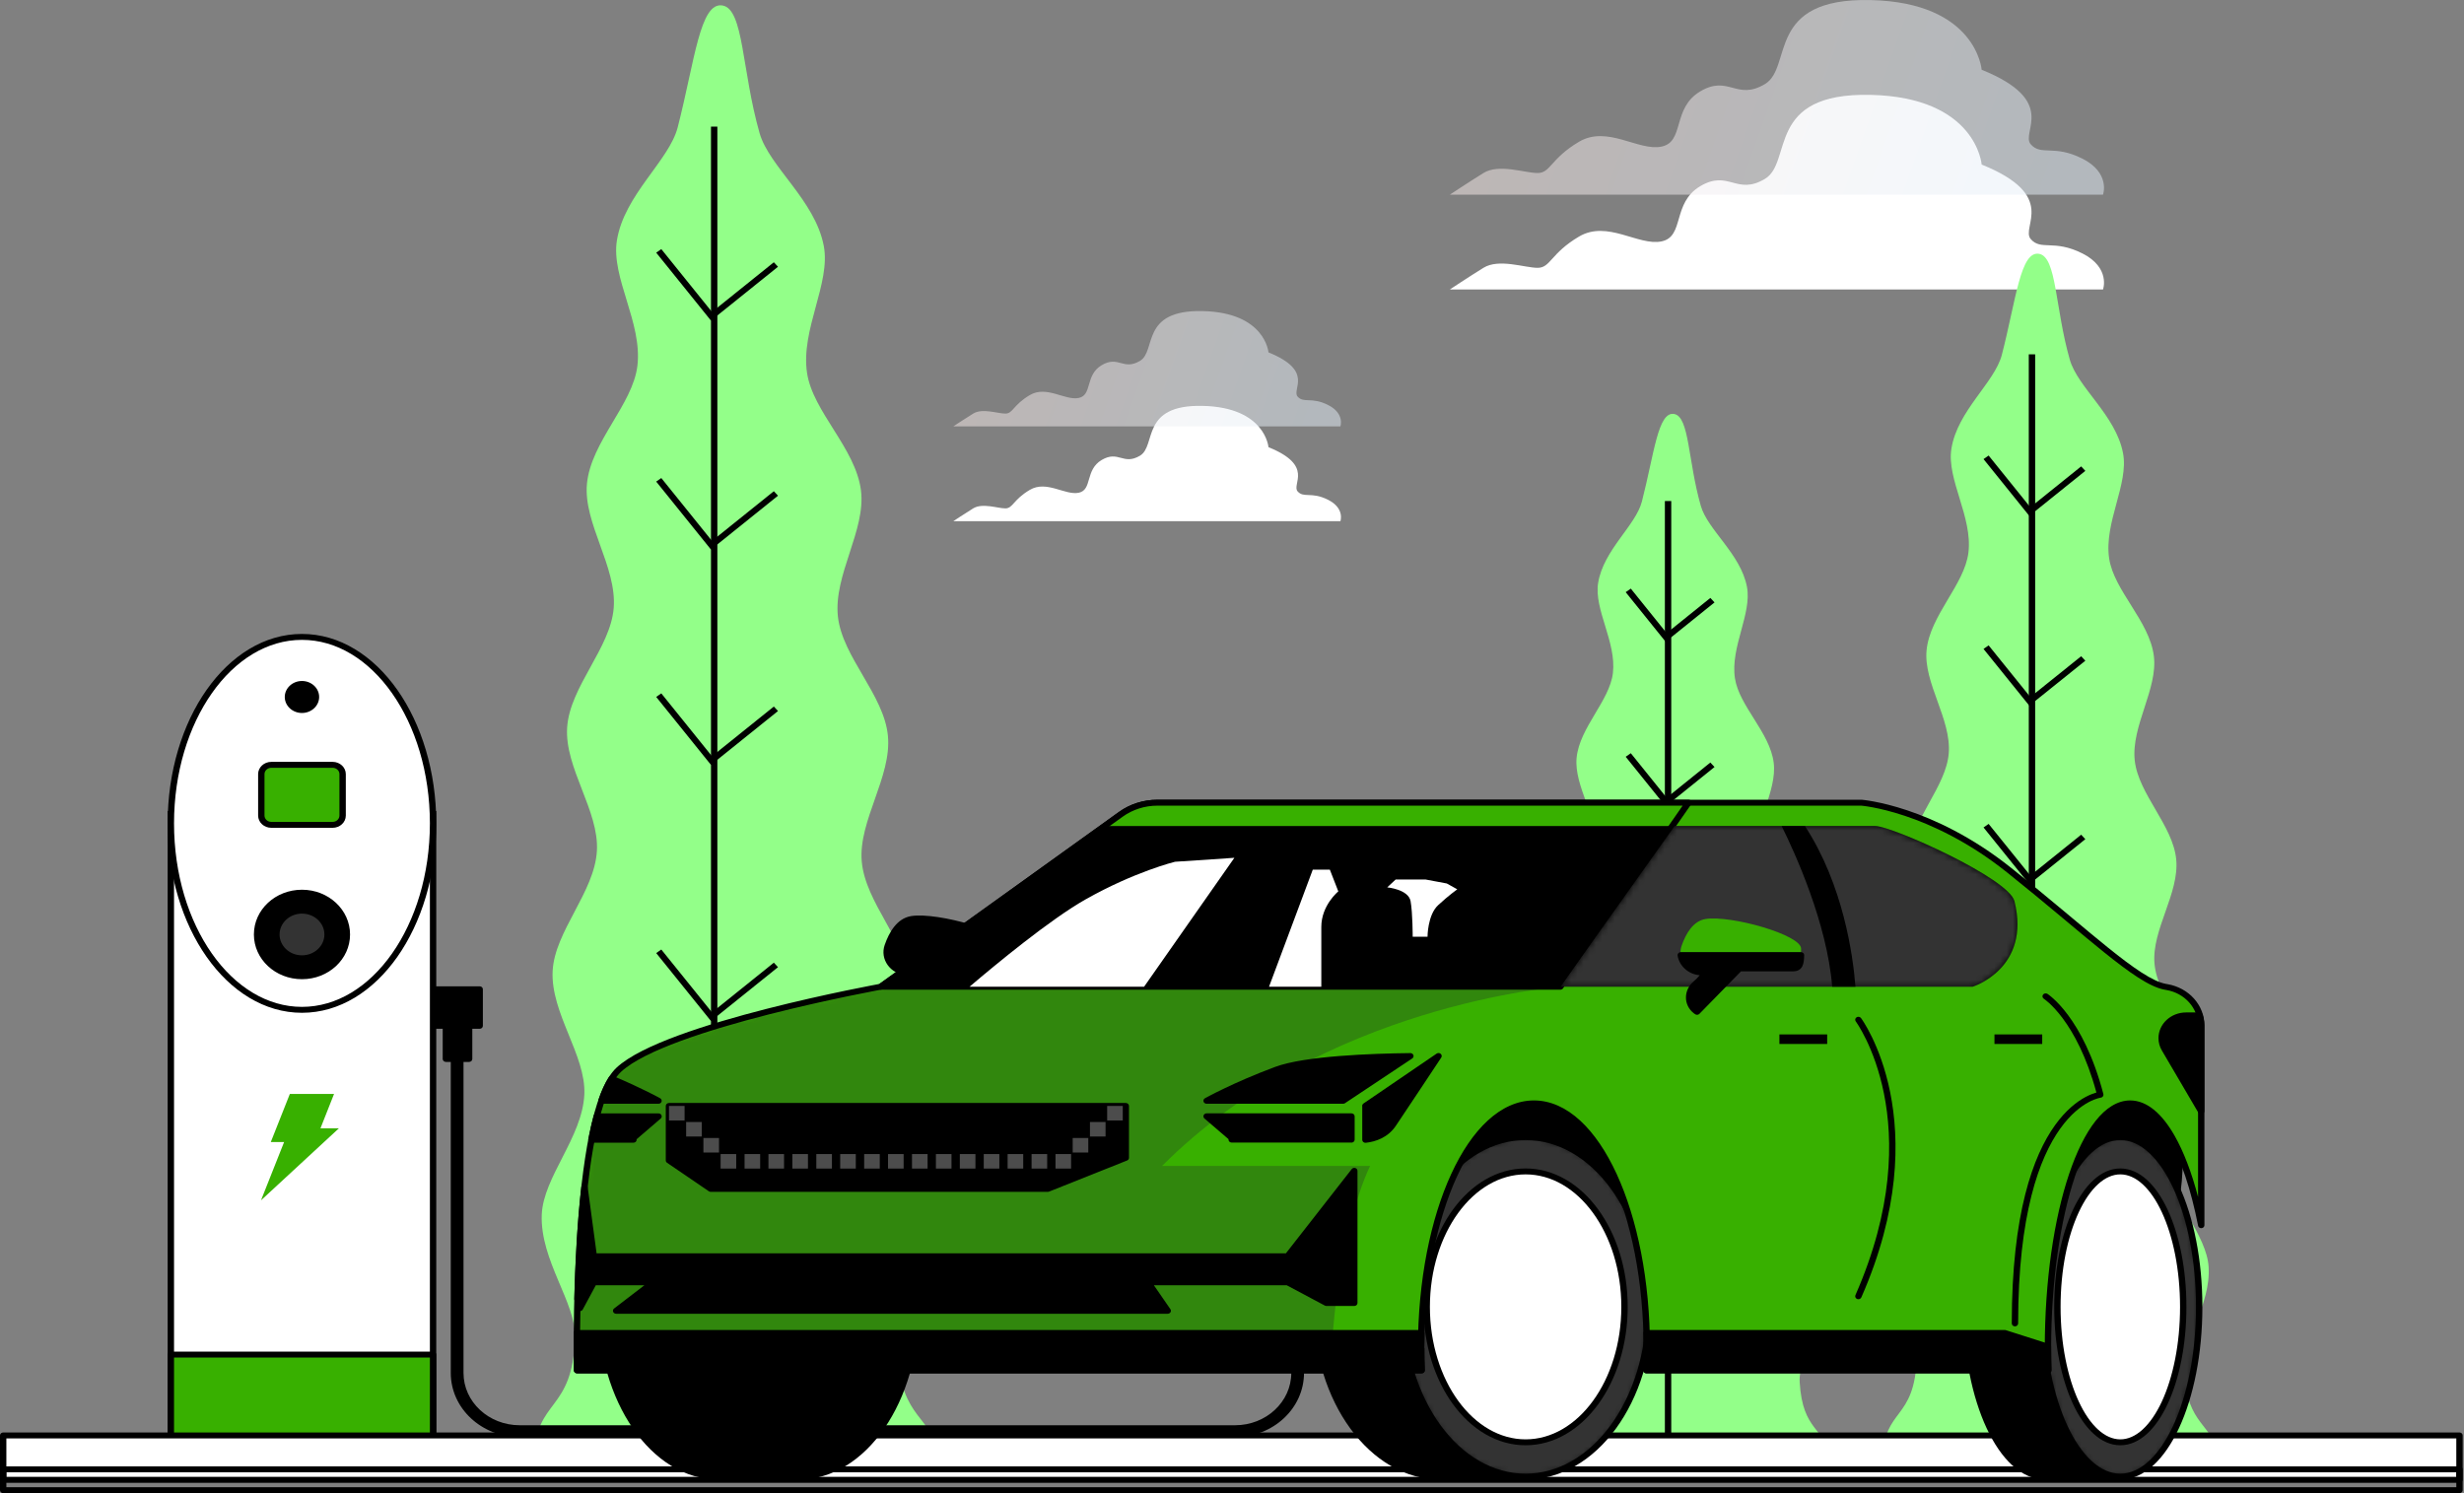 <svg width="396" height="240" viewBox="0 0 396 240" fill="none" xmlns="http://www.w3.org/2000/svg">
<rect x="0" y="0" width="396" height="240" fill="#808080" stroke="none"/>
<path d="M334.662 40.734C330.097 38.42 328.02 40.343 326.363 38.42C324.704 36.486 330.927 31.467 318.482 26.448C318.482 26.448 317.653 15.639 300.644 15.248C283.634 14.858 288.199 26.058 283.634 28.762C279.07 31.467 277.821 27.22 273.257 29.924C268.692 32.629 270.771 38.029 267.035 38.8C263.299 39.572 258.326 35.324 253.761 38.029C249.197 40.734 249.197 43.048 247.118 43.048C245.041 43.048 240.896 41.505 238.41 43.048C235.923 44.591 233.016 46.524 233.016 46.524H337.988C337.988 46.524 339.237 43.048 334.672 40.734H334.662Z" fill="white"/>
<path opacity="0.5" d="M334.662 25.496C330.097 23.181 328.02 25.105 326.363 23.181C324.704 21.248 330.927 16.229 318.482 11.21C318.482 11.21 317.653 0.4 300.644 0.01C283.634 -0.381 288.199 10.819 283.634 13.524C279.07 16.229 277.821 11.981 273.257 14.686C268.692 17.391 270.771 22.791 267.035 23.562C263.299 24.334 258.326 20.086 253.761 22.791C249.197 25.496 249.197 27.81 247.118 27.81C245.041 27.81 240.896 26.267 238.41 27.81C235.923 29.353 233.016 31.286 233.016 31.286H337.988C337.988 31.286 339.237 27.81 334.672 25.496H334.662Z" fill="url(#paint0_linear_621_193)"/>
<path d="M213.459 80.343C210.757 78.972 209.529 80.114 208.537 78.972C207.553 77.829 211.238 74.848 203.86 71.876C203.86 71.876 203.368 65.467 193.287 65.238C183.207 65.01 185.908 71.648 183.207 73.248C180.505 74.848 179.768 72.334 177.056 73.933C174.354 75.533 175.582 78.743 173.371 79.2C171.161 79.657 168.204 77.143 165.501 78.743C162.8 80.343 162.8 81.714 161.572 81.714C160.344 81.714 157.887 80.8 156.404 81.714C154.93 82.629 153.211 83.772 153.211 83.772H215.423C215.423 83.772 216.16 81.714 213.459 80.343Z" fill="white"/>
<path opacity="0.5" d="M213.459 65.105C210.757 63.734 209.529 64.876 208.537 63.734C207.553 62.591 211.238 59.61 203.86 56.639C203.86 56.639 203.368 50.229 193.287 50C183.207 49.772 185.908 56.41 183.207 58.01C180.505 59.61 179.768 57.096 177.056 58.696C174.354 60.296 175.582 63.505 173.371 63.962C171.161 64.419 168.204 61.905 165.501 63.505C162.8 65.105 162.8 66.477 161.572 66.477C160.344 66.477 157.887 65.562 156.404 66.477C154.93 67.391 153.211 68.534 153.211 68.534H215.423C215.423 68.534 216.16 66.477 213.459 65.105Z" fill="url(#paint1_linear_621_193)"/>
<path d="M303.929 234.496H356.677C355.663 228.487 351.518 229.543 350.975 220.249C350.7 215.563 355.356 209.762 354.956 203.61C354.63 198.543 349.256 193.344 348.837 187.544C348.458 182.305 353.043 176.506 352.603 170.857C352.183 165.525 346.739 160.411 346.257 154.867C345.787 149.458 350.28 143.591 349.748 138.124C349.216 132.658 343.678 127.639 343.085 122.248C342.481 116.705 346.821 110.744 346.155 105.439C345.45 99.81 339.748 94.953 338.971 89.763C338.112 83.991 342.154 77.82 341.202 72.839C340.046 66.734 333.935 62.315 332.647 57.81C330.251 49.42 330.549 41.325 327.724 40.801C324.704 40.239 324.018 48.172 321.726 57.029C320.58 61.477 314.604 65.991 313.622 72.105C312.823 77.058 317.049 83.067 316.353 88.82C315.729 93.972 310.172 98.915 309.63 104.515C309.117 109.782 313.631 115.582 313.191 121.086C312.761 126.439 307.368 131.534 306.989 136.972C306.621 142.391 311.267 148.096 310.949 153.468C310.623 158.962 305.321 164.163 305.055 169.448C304.768 175.039 309.517 180.686 309.281 185.877C309.026 191.629 303.796 196.896 303.611 201.924C303.377 208.029 308.197 213.667 308.043 218.305C307.716 228.391 302.763 226.305 302.578 234.419L303.92 234.467L303.929 234.496Z" fill="#93FF89"/>
<path fill-rule="evenodd" clip-rule="evenodd" d="M326.055 232.239V56.954H327.079V232.239H326.055Z" fill="black"/>
<path fill-rule="evenodd" clip-rule="evenodd" d="M326.301 81.536L319.599 73.22L318.781 73.792L326.14 82.924L335.142 75.685L334.473 74.965L326.301 81.536Z" fill="black"/>
<path fill-rule="evenodd" clip-rule="evenodd" d="M326.301 112.041L319.599 103.734L318.781 104.306L326.14 113.428L335.142 106.2L334.473 105.479L326.301 112.041Z" fill="black"/>
<path fill-rule="evenodd" clip-rule="evenodd" d="M326.301 140.736L319.599 132.43L318.781 133.001L326.14 142.124L335.142 134.885L334.473 134.165L326.301 140.736Z" fill="black"/>
<path fill-rule="evenodd" clip-rule="evenodd" d="M326.301 174.878L319.599 166.572L318.781 167.145L326.14 176.267L335.142 169.029L334.473 168.307L326.301 174.878Z" fill="black"/>
<path fill-rule="evenodd" clip-rule="evenodd" d="M326.301 209.383L319.599 201.077L318.781 201.649L326.14 210.771L335.142 203.533L334.473 202.812L326.301 209.383Z" fill="black"/>
<path d="M248.44 234.497H294.177C293.297 229.288 289.704 230.202 289.234 222.145C288.999 218.078 293.031 213.059 292.684 207.717C292.396 203.316 287.74 198.811 287.372 193.783C287.044 189.24 291.025 184.211 290.637 179.317C290.268 174.687 285.55 170.259 285.131 165.45C284.72 160.764 288.62 155.668 288.16 150.935C287.699 146.192 282.899 141.84 282.388 137.164C281.866 132.363 285.632 127.192 285.059 122.593C284.445 117.716 279.501 113.497 278.826 109.002C278.079 103.992 281.579 98.65 280.76 94.326C279.757 89.031 274.456 85.202 273.34 81.297C271.263 74.021 271.519 67.002 269.073 66.545C266.453 66.059 265.859 72.935 263.874 80.621C262.881 84.478 257.703 88.392 256.843 93.697C256.157 97.983 259.81 103.202 259.218 108.192C258.685 112.659 253.855 116.945 253.384 121.802C252.943 126.363 256.853 131.402 256.475 136.173C256.096 140.811 251.418 145.24 251.101 149.944C250.774 154.65 254.817 159.593 254.54 164.249C254.253 169.02 249.659 173.516 249.423 178.106C249.177 182.954 253.292 187.85 253.088 192.354C252.862 197.344 248.338 201.915 248.164 206.268C247.959 211.564 252.136 216.45 252.012 220.478C251.736 229.231 247.427 227.411 247.273 234.449L248.43 234.487L248.44 234.497Z" fill="#93FF89"/>
<path fill-rule="evenodd" clip-rule="evenodd" d="M267.57 232.534V80.534H268.593V232.534H267.57Z" fill="black"/>
<path fill-rule="evenodd" clip-rule="evenodd" d="M267.853 101.764L262.093 94.611L261.273 95.182L267.692 103.153L275.548 96.828L274.878 96.108L267.853 101.764Z" fill="black"/>
<path fill-rule="evenodd" clip-rule="evenodd" d="M267.853 128.221L262.093 121.068L261.273 121.639L267.692 129.61L275.548 123.286L274.878 122.564L267.853 128.221Z" fill="black"/>
<path fill-rule="evenodd" clip-rule="evenodd" d="M267.852 153.099L262.092 145.954L261.273 146.525L267.692 154.486L275.546 148.171L274.878 147.45L267.852 153.099Z" fill="black"/>
<path fill-rule="evenodd" clip-rule="evenodd" d="M267.853 182.708L262.093 175.555L261.273 176.126L267.692 184.095L275.548 177.782L274.878 177.06L267.853 182.708Z" fill="black"/>
<path fill-rule="evenodd" clip-rule="evenodd" d="M267.853 212.63L262.093 205.477L261.273 206.048L267.692 214.019L275.548 207.694L274.878 206.974L267.853 212.63Z" fill="black"/>
<path d="M87.455 234.496H151.071C149.854 227.258 144.849 228.524 144.193 217.305C143.856 211.658 149.475 204.658 148.994 197.239C148.595 191.124 142.116 184.858 141.615 177.858C141.164 171.543 146.691 164.544 146.148 157.733C145.637 151.305 139.077 145.134 138.493 138.449C137.93 131.924 143.345 124.848 142.7 118.258C142.065 111.658 135.372 105.601 134.665 99.105C133.939 92.42 139.179 85.229 138.371 78.839C137.521 72.048 130.633 66.191 129.702 59.934C128.659 52.972 133.54 45.534 132.393 39.524C130.991 32.163 123.633 26.829 122.077 21.401C119.191 11.277 119.549 1.515 116.142 0.886C112.498 0.21 111.669 9.772 108.916 20.467C107.535 25.839 100.33 31.277 99.143 38.648C98.181 44.62 103.277 51.877 102.438 58.81C101.691 65.02 94.988 70.991 94.333 77.743C93.719 84.096 99.163 91.096 98.631 97.734C98.109 104.182 91.6 110.343 91.15 116.896C90.7 123.439 96.318 130.315 95.929 136.79C95.54 143.42 89.144 149.686 88.817 156.068C88.469 162.819 94.189 169.63 93.913 175.886C93.606 182.819 87.302 189.181 87.067 195.248C86.79 202.61 92.593 209.41 92.419 215.01C92.03 227.182 86.043 224.657 85.828 234.449L87.445 234.506L87.455 234.496Z" fill="#93FF89"/>
<path fill-rule="evenodd" clip-rule="evenodd" d="M114.266 231.763V20.354H115.289V231.763H114.266Z" fill="black"/>
<path fill-rule="evenodd" clip-rule="evenodd" d="M114.425 50.146L106.28 40.04L105.461 40.611L114.264 51.534L125.035 42.877L124.367 42.156L114.425 50.146Z" fill="black"/>
<path fill-rule="evenodd" clip-rule="evenodd" d="M114.425 86.945L106.28 76.839L105.461 77.41L114.264 88.333L125.035 79.675L124.367 78.955L114.425 86.945Z" fill="black"/>
<path fill-rule="evenodd" clip-rule="evenodd" d="M114.425 121.555L106.28 111.449L105.461 112.021L114.264 122.943L125.035 114.286L124.367 113.565L114.425 121.555Z" fill="black"/>
<path fill-rule="evenodd" clip-rule="evenodd" d="M114.425 162.726L106.28 152.62L105.461 153.191L114.264 164.114L125.035 155.457L124.367 154.736L114.425 162.726Z" fill="black"/>
<path fill-rule="evenodd" clip-rule="evenodd" d="M114.425 204.346L106.28 194.24L105.461 194.811L114.264 205.734L125.035 197.076L124.367 196.355L114.425 204.346Z" fill="black"/>
<path fill-rule="evenodd" clip-rule="evenodd" d="M73.469 168.134C74.034 168.134 74.492 168.56 74.492 169.086V220.676C74.492 225.322 78.537 229.086 83.529 229.086H198.49C203.482 229.086 207.526 225.322 207.526 220.676V214.8C207.526 214.274 207.985 213.848 208.55 213.848C209.115 213.848 209.573 214.274 209.573 214.8V220.676C209.573 226.374 204.612 230.991 198.49 230.991H83.529C77.407 230.991 72.445 226.374 72.445 220.676V169.086C72.445 168.56 72.904 168.134 73.469 168.134Z" fill="black"/>
<path d="M77.097 159.01H68.531V164.887H77.097V159.01Z" fill="black"/>
<path fill-rule="evenodd" clip-rule="evenodd" d="M68.016 159.01C68.016 158.748 68.245 158.534 68.527 158.534H77.093C77.376 158.534 77.605 158.748 77.605 159.01V164.887C77.605 165.149 77.376 165.363 77.093 165.363H68.527C68.245 165.363 68.016 165.149 68.016 164.887V159.01ZM69.039 159.486V164.41H76.582V159.486H69.039Z" fill="black"/>
<path d="M69.597 130.829H27.453V237.342H69.597V130.829Z" fill="white"/>
<mask id="mask0_621_193" style="mask-type:luminance" maskUnits="userSpaceOnUse" x="27" y="130" width="43" height="108">
<path d="M69.597 130.829H27.453V237.342H69.597V130.829Z" fill="white"/>
</mask>
<g mask="url(#mask0_621_193)">
<path d="M54.472 181.353H51.504L53.684 175.839H46.581L43.521 183.563H45.66L41.945 192.934L54.472 181.353Z" fill="#38B000"/>
</g>
<path fill-rule="evenodd" clip-rule="evenodd" d="M26.945 130.354H70.113V237.82H26.945V130.354ZM27.969 131.305V236.867H69.09V131.305H27.969Z" fill="black"/>
<path d="M48.525 162.315C60.163 162.315 69.597 148.896 69.597 132.344C69.597 115.791 60.163 102.372 48.525 102.372C36.888 102.372 27.453 115.791 27.453 132.344C27.453 148.896 36.888 162.315 48.525 162.315Z" fill="white"/>
<path fill-rule="evenodd" clip-rule="evenodd" d="M34.057 111.411C30.306 116.747 27.969 124.146 27.969 132.343C27.969 140.541 30.306 147.94 34.057 153.275C37.811 158.615 42.939 161.839 48.529 161.839C54.119 161.839 59.247 158.615 63.001 153.275C66.753 147.94 69.09 140.541 69.09 132.343C69.09 124.146 66.753 116.747 63.001 111.411C59.247 106.071 54.119 102.848 48.529 102.848C42.939 102.848 37.811 106.071 34.057 111.411ZM33.201 110.889C37.073 105.382 42.481 101.896 48.529 101.896C54.577 101.896 59.985 105.382 63.858 110.889C67.733 116.401 70.113 123.988 70.113 132.343C70.113 140.698 67.733 148.286 63.858 153.797C59.985 159.304 54.577 162.79 48.529 162.79C42.481 162.79 37.073 159.304 33.201 153.797C29.326 148.286 26.945 140.698 26.945 132.343C26.945 123.988 29.326 116.401 33.201 110.889Z" fill="black"/>
<path d="M53.454 122.934H43.599C42.712 122.934 41.992 123.603 41.992 124.429V131.086C41.992 131.911 42.712 132.581 43.599 132.581H53.454C54.342 132.581 55.061 131.911 55.061 131.086V124.429C55.061 123.603 54.342 122.934 53.454 122.934Z" fill="#38B000"/>
<path fill-rule="evenodd" clip-rule="evenodd" d="M43.603 123.41C42.998 123.41 42.508 123.866 42.508 124.429V131.087C42.508 131.649 42.998 132.105 43.603 132.105H53.458C54.063 132.105 54.553 131.649 54.553 131.087V124.429C54.553 123.866 54.063 123.41 53.458 123.41H43.603ZM41.484 124.429C41.484 123.34 42.433 122.457 43.603 122.457H53.458C54.628 122.457 55.577 123.34 55.577 124.429V131.087C55.577 132.175 54.628 133.057 53.458 133.057H43.603C42.433 133.057 41.484 132.175 41.484 131.087V124.429Z" fill="black"/>
<path d="M55.743 150.201C55.743 146.496 52.519 143.487 48.528 143.487C44.536 143.487 41.312 146.486 41.312 150.201C41.312 153.915 44.536 156.916 48.528 156.916C52.519 156.916 55.743 153.915 55.743 150.201Z" fill="black"/>
<path fill-rule="evenodd" clip-rule="evenodd" d="M40.805 150.201C40.805 146.223 44.258 143.01 48.532 143.01C52.806 143.01 56.258 146.234 56.258 150.201C56.258 154.177 52.805 157.391 48.532 157.391C44.258 157.391 40.805 154.177 40.805 150.201ZM48.532 143.963C44.823 143.963 41.828 146.749 41.828 150.201C41.828 153.651 44.823 156.438 48.532 156.438C52.24 156.438 55.235 153.651 55.235 150.201C55.235 146.758 52.24 143.963 48.532 143.963Z" fill="black"/>
<path opacity="0.2" d="M52.135 150.201C52.135 148.345 50.517 146.849 48.532 146.849C46.547 146.849 44.93 148.353 44.93 150.201C44.93 152.049 46.547 153.554 48.532 153.554C50.517 153.554 52.135 152.049 52.135 150.201Z" fill="white"/>
<path d="M50.784 112.029C50.784 110.867 49.771 109.934 48.533 109.934C47.294 109.934 46.281 110.876 46.281 112.029C46.281 113.181 47.294 114.124 48.533 114.124C49.771 114.124 50.784 113.181 50.784 112.029Z" fill="black"/>
<path fill-rule="evenodd" clip-rule="evenodd" d="M45.766 112.029C45.766 110.614 47.008 109.458 48.529 109.458C50.048 109.458 51.292 110.603 51.292 112.029C51.292 113.445 50.05 114.601 48.529 114.601C47.008 114.601 45.766 113.445 45.766 112.029ZM48.529 110.41C47.573 110.41 46.789 111.14 46.789 112.029C46.789 112.919 47.573 113.648 48.529 113.648C49.485 113.648 50.269 112.919 50.269 112.029C50.269 111.132 49.486 110.41 48.529 110.41Z" fill="black"/>
<path d="M75.392 164.334H71.656V170.21H75.392V164.334Z" fill="black"/>
<path fill-rule="evenodd" clip-rule="evenodd" d="M71.148 164.334C71.148 164.071 71.377 163.858 71.66 163.858H75.396C75.678 163.858 75.907 164.071 75.907 164.334V170.21C75.907 170.473 75.678 170.687 75.396 170.687H71.66C71.377 170.687 71.148 170.473 71.148 170.21V164.334ZM72.172 164.81V169.734H74.884V164.81H72.172Z" fill="black"/>
<path d="M69.597 217.725H27.453V237.344H69.597V217.725Z" fill="#38B000"/>
<path fill-rule="evenodd" clip-rule="evenodd" d="M26.945 217.724C26.945 217.461 27.174 217.249 27.457 217.249H69.601C69.884 217.249 70.113 217.461 70.113 217.724V237.343C70.113 237.606 69.884 237.819 69.601 237.819H27.457C27.174 237.819 26.945 237.606 26.945 237.343V217.724ZM27.969 218.2V236.868H69.09V218.2H27.969Z" fill="black"/>
<path d="M395.271 230.724H0.508V237.857H395.271V230.724Z" fill="white"/>
<path fill-rule="evenodd" clip-rule="evenodd" d="M0 230.725C0 230.462 0.229 230.248 0.512 230.248H395.276C395.558 230.248 395.787 230.462 395.787 230.725V237.857C395.787 238.121 395.558 238.335 395.276 238.335H0.512C0.229 238.335 0 238.121 0 237.857V230.725ZM1.023 231.201V237.382H394.763V231.201H1.023Z" fill="black"/>
<path fill-rule="evenodd" clip-rule="evenodd" d="M0 236.172C0 235.909 0.229 235.696 0.512 235.696H395.276C395.558 235.696 395.787 235.909 395.787 236.172V239.524C395.787 239.788 395.558 240 395.276 240H0.512C0.229 240 0 239.788 0 239.524V236.172ZM1.023 236.648V239.048H394.763V236.648H1.023Z" fill="black"/>
<path d="M146.53 156.287H145.978C143.614 156.287 141.944 154.135 142.672 152.039C143.367 150.039 144.545 148.03 146.53 147.715C150.624 147.077 161.881 150.258 161.881 152.477C161.881 154.696 161.881 155.649 160.52 155.649H151.995L145.169 162.63L145.026 162.515C143.501 161.353 143.542 159.239 145.026 158.03C145.588 157.572 146.121 156.991 146.54 156.277L146.53 156.287Z" fill="black"/>
<path fill-rule="evenodd" clip-rule="evenodd" d="M150.571 148.348C148.955 148.107 147.551 148.038 146.611 148.184C145.793 148.315 145.106 148.797 144.525 149.528C143.941 150.261 143.494 151.209 143.154 152.185C142.534 153.977 143.961 155.809 145.974 155.809H146.434C146.573 155.784 146.722 155.812 146.843 155.896C147.046 156.038 147.108 156.297 146.986 156.505C146.535 157.272 145.962 157.897 145.359 158.388C144.173 159.354 144.091 160.97 145.128 161.959L151.613 155.327C151.709 155.228 151.847 155.172 151.991 155.172H160.517C160.797 155.172 160.936 155.122 161.011 155.074C161.079 155.03 161.155 154.947 161.218 154.755C161.284 154.555 161.324 154.275 161.345 153.885C161.365 153.498 161.365 153.036 161.365 152.477C161.365 152.385 161.302 152.208 161.022 151.942C160.751 151.687 160.338 151.409 159.799 151.119C158.723 150.542 157.225 149.968 155.581 149.478C153.939 148.988 152.175 148.587 150.571 148.348ZM145.605 156.746C143.089 156.535 141.387 154.182 142.181 151.892C142.537 150.867 143.026 149.811 143.703 148.961C144.379 148.11 145.273 147.43 146.44 147.246L146.442 147.244C147.548 147.072 149.087 147.162 150.732 147.407C152.392 147.654 154.208 148.068 155.893 148.571C157.574 149.072 159.148 149.67 160.31 150.294C160.889 150.605 161.389 150.933 161.751 151.275C162.101 151.606 162.389 152.013 162.389 152.477V152.487C162.389 153.033 162.389 153.519 162.367 153.931C162.346 154.344 162.3 154.718 162.196 155.034C162.09 155.358 161.909 155.652 161.596 155.856C161.288 156.055 160.915 156.124 160.517 156.124H152.218L145.544 162.949C145.357 163.139 145.043 163.158 144.832 162.99L144.693 162.879C142.911 161.516 142.983 159.059 144.685 157.67C145.009 157.407 145.322 157.1 145.605 156.746Z" fill="black"/>
<path d="M223.617 215.334H336.88C336.88 215.334 353.255 205.172 349.847 178.505C346.439 151.839 328.017 169.621 321.19 187.391H270.706C270.706 187.391 259.786 167.078 242.05 169.611C224.313 172.154 223.628 215.325 223.628 215.325L223.617 215.334Z" fill="black"/>
<path fill-rule="evenodd" clip-rule="evenodd" d="M345.224 165.78C347.696 167.709 349.504 171.762 350.358 178.45C352.075 191.886 348.809 201.198 345.086 207.16C343.227 210.137 341.259 212.273 339.75 213.667C338.994 214.365 338.354 214.877 337.901 215.217C337.674 215.387 337.493 215.513 337.368 215.598C337.305 215.64 337.257 215.673 337.223 215.695L337.183 215.72L337.172 215.727L337.169 215.729C337.169 215.731 337.168 215.731 336.883 215.334L337.168 215.731C337.082 215.782 336.984 215.81 336.883 215.81H223.621C223.415 215.81 223.227 215.694 223.149 215.516C223.108 215.424 223.099 215.326 223.121 215.232L223.123 215.191C223.124 215.108 223.128 214.985 223.132 214.826C223.141 214.507 223.158 214.039 223.184 213.445C223.238 212.254 223.335 210.552 223.505 208.502C223.848 204.404 224.49 198.909 225.69 193.327C226.888 187.753 228.648 182.066 231.242 177.599C233.83 173.143 237.308 169.809 241.976 169.14C251.086 167.839 258.407 172.413 263.4 177.22C265.902 179.629 267.842 182.116 269.154 183.997C269.811 184.939 270.313 185.731 270.65 186.29C270.81 186.554 270.934 186.765 271.02 186.915H320.835C322.548 182.54 324.949 178.182 327.649 174.488C330.408 170.712 333.507 167.595 336.538 165.878C338.055 165.018 339.584 164.493 341.065 164.437C342.557 164.379 343.969 164.8 345.224 165.78ZM270.252 187.604L270.25 187.602L270.245 187.592L270.222 187.551C270.202 187.514 270.17 187.459 270.13 187.387C270.047 187.242 269.924 187.028 269.759 186.757C269.431 186.214 268.94 185.44 268.297 184.516C267.008 182.668 265.109 180.235 262.663 177.881C257.763 173.164 250.756 168.849 242.13 170.082C237.931 170.683 234.671 173.7 232.143 178.052C229.62 182.396 227.884 187.978 226.693 193.515C225.504 199.045 224.866 204.501 224.526 208.576C224.356 210.613 224.261 212.304 224.207 213.484C224.181 214.075 224.165 214.537 224.156 214.852C224.154 214.855 224.154 214.856 224.154 214.858H336.722C336.735 214.848 336.749 214.84 336.764 214.829C336.878 214.752 337.046 214.635 337.259 214.474C337.688 214.154 338.301 213.664 339.028 212.991C340.483 211.648 342.394 209.577 344.203 206.68C347.815 200.895 351.033 191.791 349.341 178.562C348.493 171.916 346.719 168.19 344.566 166.51C343.508 165.684 342.345 165.341 341.107 165.389C339.854 165.436 338.495 165.884 337.069 166.691C334.216 168.307 331.216 171.301 328.495 175.024C325.779 178.739 323.368 183.147 321.676 187.552C321.603 187.741 321.41 187.868 321.194 187.868H270.709C270.515 187.868 270.338 187.765 270.252 187.604Z" fill="black"/>
<path d="M251.451 210.058C251.451 202.229 249.035 195.173 245.188 190.201V182.772H231.535C220.534 182.772 211.609 194.992 211.609 210.058C211.609 225.124 220.534 237.344 231.535 237.344H245.188V229.915C249.046 224.934 251.451 217.887 251.451 210.058Z" fill="black"/>
<path fill-rule="evenodd" clip-rule="evenodd" d="M217.019 190.497C220.688 185.473 225.81 182.296 231.531 182.296H245.184C245.466 182.296 245.695 182.509 245.695 182.772V190.048C249.558 195.104 251.958 202.209 251.958 210.058C251.958 217.907 249.567 225.003 245.695 230.068V237.343C245.695 237.607 245.466 237.819 245.184 237.819H231.531C225.81 237.819 220.688 234.643 217.019 229.618C213.348 224.592 211.094 217.674 211.094 210.058C211.094 202.442 213.348 195.525 217.019 190.497ZM217.865 191.033C214.323 195.882 212.117 202.607 212.117 210.058C212.117 217.508 214.323 224.234 217.865 229.083C221.409 233.935 226.249 236.867 231.531 236.867H244.671V229.914C244.671 229.814 244.705 229.718 244.768 229.636C248.555 224.748 250.935 217.801 250.935 210.058C250.935 202.315 248.545 195.359 244.768 190.479C244.705 190.398 244.671 190.301 244.671 190.201V183.248H231.531C226.249 183.248 221.409 186.181 217.865 191.033Z" fill="black"/>
<path d="M245.184 237.344C256.189 237.344 265.111 225.128 265.111 210.058C265.111 194.988 256.189 182.772 245.184 182.772C234.18 182.772 225.258 194.988 225.258 210.058C225.258 225.128 234.18 237.344 245.184 237.344Z" fill="black"/>
<mask id="mask1_621_193" style="mask-type:luminance" maskUnits="userSpaceOnUse" x="225" y="182" width="41" height="56">
<path d="M245.184 237.344C256.189 237.344 265.111 225.128 265.111 210.058C265.111 194.988 256.189 182.772 245.184 182.772C234.18 182.772 225.258 194.988 225.258 210.058C225.258 225.128 234.18 237.344 245.184 237.344Z" fill="white"/>
</mask>
<g mask="url(#mask1_621_193)">
<path opacity="0.2" d="M245.184 237.344C256.189 237.344 265.111 225.128 265.111 210.058C265.111 194.988 256.189 182.772 245.184 182.772C234.18 182.772 225.258 194.988 225.258 210.058C225.258 225.128 234.18 237.344 245.184 237.344Z" fill="white"/>
</g>
<path fill-rule="evenodd" clip-rule="evenodd" d="M231.521 191.032C227.981 195.881 225.774 202.606 225.774 210.058C225.774 217.51 227.981 224.235 231.521 229.083C235.064 233.935 239.906 236.867 245.189 236.867C250.47 236.867 255.311 233.935 258.854 229.083C262.396 224.235 264.602 217.51 264.602 210.058C264.602 202.606 262.396 195.881 258.854 191.032C255.311 186.18 250.47 183.248 245.189 183.248C239.906 183.248 235.064 186.18 231.521 191.032ZM230.674 190.496C234.344 185.472 239.466 182.296 245.189 182.296C250.91 182.296 256.033 185.472 259.702 190.496C263.372 195.523 265.626 202.441 265.626 210.058C265.626 217.675 263.372 224.593 259.702 229.619C256.033 234.643 250.91 237.819 245.189 237.819C239.466 237.819 234.344 234.643 230.674 229.619C227.004 224.593 224.75 217.675 224.75 210.058C224.75 202.441 227.004 195.523 230.674 190.496Z" fill="black"/>
<path d="M128.369 182.763H115.464C105.066 182.763 96.633 194.982 96.633 210.048C96.633 225.116 105.066 237.334 115.464 237.334H128.369C138.767 237.334 147.2 225.116 147.2 210.048C147.2 194.982 138.767 182.763 128.369 182.763Z" fill="black"/>
<path fill-rule="evenodd" clip-rule="evenodd" d="M101.722 190.498C105.187 185.477 110.035 182.286 115.468 182.286H128.373C133.805 182.286 138.653 185.477 142.119 190.498C145.587 195.523 147.715 202.437 147.715 210.048C147.715 217.658 145.587 224.572 142.119 229.598C138.653 234.618 133.805 237.811 128.373 237.811H115.468C110.035 237.811 105.187 234.618 101.722 229.598C98.254 224.572 96.125 217.658 96.125 210.048C96.125 202.437 98.254 195.523 101.722 190.498ZM102.583 191.013C99.236 195.864 97.148 202.592 97.148 210.048C97.148 217.505 99.236 224.233 102.583 229.083C105.935 233.939 110.502 236.858 115.468 236.858H128.373C133.339 236.858 137.906 233.939 141.257 229.083C144.605 224.233 146.692 217.505 146.692 210.048C146.692 202.592 144.605 195.864 141.257 191.013C137.906 186.157 133.339 183.239 128.373 183.239H115.468C110.502 183.239 105.935 186.157 102.583 191.013Z" fill="black"/>
<path d="M245.183 231.829C253.962 231.829 261.077 222.082 261.077 210.058C261.077 198.033 253.962 188.286 245.183 188.286C236.405 188.286 229.289 198.033 229.289 210.058C229.289 222.082 236.405 231.829 245.183 231.829Z" fill="white"/>
<path fill-rule="evenodd" clip-rule="evenodd" d="M234.372 194.931C231.561 198.782 229.805 204.129 229.805 210.058C229.805 215.987 231.561 221.334 234.372 225.185C237.185 229.039 241.018 231.354 245.188 231.354C249.356 231.354 253.189 229.039 256.003 225.185C258.814 221.334 260.569 215.987 260.569 210.058C260.569 204.129 258.814 198.782 256.003 194.931C253.189 191.077 249.356 188.762 245.188 188.762C241.018 188.762 237.185 191.077 234.372 194.931ZM233.525 194.396C236.464 190.369 240.579 187.811 245.188 187.811C249.795 187.811 253.91 190.369 256.849 194.396C259.79 198.424 261.593 203.963 261.593 210.058C261.593 216.153 259.79 221.692 256.849 225.721C253.91 229.746 249.795 232.305 245.188 232.305C240.579 232.305 236.464 229.746 233.525 225.721C230.584 221.692 228.781 216.153 228.781 210.058C228.781 203.963 230.584 198.424 233.525 194.396Z" fill="black"/>
<path d="M344.75 210.058C344.75 202.229 343.216 195.173 340.759 190.201V182.772H328.703C321.704 182.772 316.023 194.992 316.023 210.058C316.023 225.124 321.704 237.344 328.703 237.344H340.759V229.915C343.216 224.934 344.75 217.887 344.75 210.058Z" fill="black"/>
<path fill-rule="evenodd" clip-rule="evenodd" d="M323.415 184.577C324.996 183.137 326.786 182.296 328.707 182.296H340.763C341.046 182.296 341.275 182.509 341.275 182.772V190.097C343.742 195.14 345.267 202.228 345.267 210.058C345.267 217.888 343.742 224.966 341.275 230.018V237.343C341.275 237.607 341.046 237.819 340.763 237.819H328.707C326.786 237.819 324.996 236.98 323.415 235.54C321.836 234.101 320.437 232.044 319.272 229.54C316.944 224.528 315.516 217.64 315.516 210.058C315.516 202.475 316.944 195.587 319.272 190.576C320.437 188.071 321.836 186.014 323.415 184.577ZM320.211 190.953C317.951 195.82 316.538 202.574 316.538 210.058C316.538 217.542 317.951 224.296 320.211 229.162C321.343 231.595 322.676 233.535 324.131 234.859C325.582 236.18 327.128 236.867 328.707 236.867H340.251V229.914C340.251 229.846 340.267 229.779 340.298 229.717C342.716 224.813 344.243 217.835 344.243 210.058C344.243 202.28 342.716 195.294 340.298 190.4C340.267 190.337 340.251 190.269 340.251 190.201V183.248H328.707C327.128 183.248 325.582 183.935 324.131 185.257C322.676 186.581 321.343 188.52 320.211 190.953Z" fill="black"/>
<path d="M340.758 237.344C347.761 237.344 353.438 225.128 353.438 210.058C353.438 194.988 347.761 182.772 340.758 182.772C333.755 182.772 328.078 194.988 328.078 210.058C328.078 225.128 333.755 237.344 340.758 237.344Z" fill="black"/>
<mask id="mask2_621_193" style="mask-type:luminance" maskUnits="userSpaceOnUse" x="328" y="182" width="26" height="56">
<path d="M340.759 237.345C347.761 237.345 353.439 225.128 353.439 210.059C353.439 194.989 347.761 182.773 340.759 182.773C333.756 182.773 328.078 194.989 328.078 210.059C328.078 225.128 333.756 237.345 340.759 237.345Z" fill="white"/>
</mask>
<g mask="url(#mask2_621_193)">
<path opacity="0.2" d="M340.759 237.345C347.761 237.345 353.439 225.128 353.439 210.059C353.439 194.989 347.761 182.773 340.759 182.773C333.756 182.773 328.078 194.989 328.078 210.059C328.078 225.128 333.756 237.345 340.759 237.345Z" fill="white"/>
</g>
<path fill-rule="evenodd" clip-rule="evenodd" d="M332.266 190.952C330.004 195.817 328.593 202.573 328.593 210.058C328.593 217.544 330.004 224.298 332.266 229.163C333.396 231.596 334.73 233.535 336.184 234.859C337.636 236.18 339.183 236.867 340.762 236.867C342.342 236.867 343.888 236.18 345.339 234.859C346.795 233.535 348.128 231.596 349.258 229.163C351.519 224.298 352.93 217.544 352.93 210.058C352.93 202.573 351.519 195.817 349.258 190.952C348.128 188.519 346.795 186.58 345.339 185.256C343.888 183.935 342.342 183.248 340.762 183.248C339.183 183.248 337.636 183.935 336.184 185.256C334.73 186.58 333.396 188.519 332.266 190.952ZM335.468 184.575C337.051 183.137 338.839 182.296 340.762 182.296C342.684 182.296 344.474 183.137 346.055 184.575C347.635 186.014 349.034 188.07 350.197 190.575C352.526 195.586 353.954 202.474 353.954 210.058C353.954 217.641 352.526 224.531 350.197 229.541C349.034 232.045 347.635 234.102 346.055 235.54C344.474 236.98 342.684 237.819 340.762 237.819C338.839 237.819 337.051 236.98 335.468 235.54C333.889 234.102 332.49 232.045 331.326 229.541C328.997 224.531 327.57 217.641 327.57 210.058C327.57 202.474 328.997 195.586 331.326 190.575C332.49 188.07 333.889 186.014 335.468 184.575Z" fill="black"/>
<path d="M340.761 231.829C346.344 231.829 350.872 222.082 350.872 210.058C350.872 198.033 346.344 188.286 340.761 188.286C335.176 188.286 330.648 198.033 330.648 210.058C330.648 222.082 335.176 231.829 340.761 231.829Z" fill="white"/>
<path fill-rule="evenodd" clip-rule="evenodd" d="M334.084 194.853C332.287 198.719 331.165 204.096 331.165 210.058C331.165 216.021 332.287 221.396 334.084 225.265C334.982 227.199 336.039 228.734 337.186 229.778C338.331 230.821 339.54 231.354 340.764 231.354C341.989 231.354 343.197 230.821 344.342 229.778C345.489 228.734 346.546 227.199 347.444 225.265C349.24 221.396 350.364 216.021 350.364 210.058C350.364 204.096 349.24 198.719 347.444 194.853C346.546 192.918 345.489 191.382 344.342 190.338C343.197 189.296 341.989 188.762 340.764 188.762C339.54 188.762 338.331 189.296 337.186 190.338C336.039 191.382 334.982 192.918 334.084 194.853ZM336.47 189.657C337.745 188.496 339.196 187.811 340.764 187.811C342.331 187.811 343.783 188.496 345.057 189.657C346.329 190.816 347.452 192.469 348.384 194.474C350.247 198.488 351.387 203.997 351.387 210.058C351.387 216.119 350.247 221.629 348.384 225.642C347.452 227.648 346.329 229.3 345.057 230.459C343.783 231.62 342.331 232.305 340.764 232.305C339.196 232.305 337.745 231.62 336.47 230.459C335.198 229.3 334.076 227.648 333.145 225.642C331.281 221.629 330.141 216.119 330.141 210.058C330.141 203.997 331.281 198.488 333.145 194.474C334.076 192.469 335.198 190.816 336.47 189.657Z" fill="black"/>
<path d="M228.388 216.724C228.388 194.982 236.504 177.353 246.523 177.353C256.542 177.353 264.658 194.982 264.658 216.724C264.658 217.915 264.627 219.096 264.587 220.268H329.184C329.154 219.096 329.133 217.925 329.133 216.724C329.133 194.982 335.048 177.353 342.345 177.353C347.217 177.353 351.474 185.23 353.767 196.934V164.82C353.767 161.801 351.453 159.211 348.261 158.658C348.158 158.638 348.056 158.62 347.943 158.601C343.472 157.762 335.406 149.849 322.869 139.848C310.332 129.848 299.137 129.02 299.137 129.02H186.028C183.889 129.02 181.812 129.677 180.123 130.896L141.541 158.601C141.541 158.601 107.072 164.848 99.457 171.934C91.843 179.02 92.744 220.268 92.744 220.268H228.48C228.429 219.096 228.408 217.925 228.408 216.724H228.388Z" fill="#38B000"/>
<mask id="mask3_621_193" style="mask-type:luminance" maskUnits="userSpaceOnUse" x="92" y="129" width="262" height="92">
<path d="M228.388 216.724C228.388 194.982 236.504 177.353 246.523 177.353C256.542 177.353 264.658 194.982 264.658 216.724C264.658 217.915 264.627 219.096 264.587 220.268H329.184C329.154 219.096 329.133 217.925 329.133 216.724C329.133 194.982 335.048 177.353 342.345 177.353C347.217 177.353 351.474 185.23 353.767 196.934V164.82C353.767 161.801 351.453 159.211 348.261 158.658C348.158 158.638 348.056 158.62 347.943 158.601C343.472 157.762 335.406 149.849 322.869 139.848C310.332 129.848 299.137 129.02 299.137 129.02H186.028C183.889 129.02 181.812 129.677 180.123 130.896L141.541 158.601C141.541 158.601 107.072 164.848 99.457 171.934C91.843 179.02 92.744 220.268 92.744 220.268H228.48C228.429 219.096 228.408 217.925 228.408 216.724H228.388Z" fill="white"/>
</mask>
<g mask="url(#mask3_621_193)">
<path opacity="0.3" d="M250.775 158.601L256.762 129.02H186.013C183.873 129.02 181.796 129.676 180.107 130.895L141.525 158.601C141.525 158.601 107.056 164.848 99.442 171.934C91.828 179.019 92.728 220.266 92.728 220.266H213.84C214.71 198.001 220.195 187.41 220.195 187.41H186.759C212.683 161.381 250.764 158.61 250.764 158.61L250.775 158.601Z" fill="#24272C"/>
</g>
<path fill-rule="evenodd" clip-rule="evenodd" d="M179.815 130.519C181.593 129.235 183.782 128.543 186.033 128.543H299.141C299.154 128.543 299.168 128.545 299.181 128.545L299.141 129.019C299.181 128.545 299.181 128.545 299.181 128.545H299.183L299.185 128.546H299.193L299.221 128.548C299.244 128.551 299.28 128.553 299.324 128.558C299.415 128.567 299.546 128.581 299.716 128.603C300.056 128.647 300.553 128.719 301.188 128.839C302.454 129.077 304.27 129.499 306.479 130.236C310.896 131.71 316.886 134.445 323.208 139.487C326.345 141.99 329.204 144.363 331.794 146.525C332.191 146.857 332.583 147.185 332.969 147.506C335.091 149.28 337.02 150.892 338.77 152.3C340.837 153.963 342.639 155.33 344.197 156.332C345.762 157.337 347.033 157.943 348.044 158.133C348.158 158.153 348.262 158.172 348.361 158.19C351.796 158.786 354.283 161.572 354.283 164.82V196.934C354.283 197.181 354.081 197.386 353.817 197.409C353.553 197.431 353.315 197.262 353.268 197.02C352.126 191.193 350.501 186.35 348.575 182.978C346.627 179.564 344.473 177.829 342.349 177.829C340.764 177.829 339.159 178.788 337.618 180.731C336.085 182.663 334.682 185.491 333.496 189.027C331.124 196.095 329.648 205.887 329.648 216.725C329.648 217.92 329.669 219.088 329.7 220.255C329.703 220.385 329.651 220.508 329.554 220.601C329.458 220.692 329.326 220.743 329.188 220.743H264.59C264.451 220.743 264.319 220.691 264.222 220.598C264.126 220.505 264.074 220.381 264.079 220.252C264.12 219.083 264.15 217.908 264.15 216.725C264.15 205.902 262.129 196.125 258.881 189.073C257.257 185.546 255.336 182.722 253.228 180.787C251.123 178.853 248.858 177.829 246.527 177.829C244.195 177.829 241.931 178.853 239.826 180.787C237.718 182.722 235.797 185.546 234.172 189.073C230.937 196.097 228.92 205.821 228.903 216.591C228.916 216.634 228.924 216.679 228.924 216.725C228.924 217.92 228.944 219.084 228.995 220.248C229 220.377 228.949 220.504 228.853 220.597C228.756 220.691 228.623 220.743 228.484 220.743H92.748C92.469 220.743 92.242 220.536 92.236 220.277L92.748 220.267C92.236 220.277 92.236 220.277 92.236 220.277L92.236 220.247L92.234 220.158C92.232 220.078 92.23 219.961 92.228 219.81C92.223 219.505 92.217 219.057 92.212 218.485C92.203 217.341 92.197 215.7 92.214 213.708C92.249 209.725 92.374 204.339 92.738 198.729C93.102 193.122 93.705 187.28 94.697 182.388C95.193 179.941 95.789 177.721 96.506 175.883C97.219 174.053 98.069 172.556 99.1 171.597C101.085 169.75 104.757 168.001 109.061 166.418C113.388 164.827 118.43 163.378 123.223 162.151C128.018 160.925 132.572 159.921 135.929 159.223C137.606 158.874 138.985 158.602 139.945 158.417C140.425 158.325 140.8 158.254 141.054 158.206C141.171 158.184 141.262 158.167 141.327 158.155L179.814 130.52C179.814 130.519 179.814 130.519 179.815 130.519ZM141.545 158.6C141.642 159.068 141.642 159.068 141.642 159.068L141.618 159.073L141.545 159.086C141.479 159.098 141.382 159.117 141.256 159.14C141.003 159.187 140.63 159.257 140.152 159.35C139.198 159.534 137.823 159.805 136.152 160.152C132.807 160.848 128.268 161.849 123.494 163.07C118.718 164.292 113.715 165.731 109.437 167.304C105.137 168.886 101.645 170.576 99.823 172.271C98.95 173.083 98.163 174.426 97.468 176.207C96.777 177.981 96.193 180.146 95.703 182.563C94.722 187.399 94.123 193.197 93.76 198.786C93.397 204.375 93.272 209.743 93.238 213.716C93.221 215.701 93.226 217.338 93.236 218.477C93.24 219.045 93.246 219.489 93.251 219.792H227.953C227.917 218.82 227.902 217.849 227.9 216.858C227.887 216.817 227.881 216.772 227.881 216.725C227.881 205.804 229.917 195.894 233.232 188.698C234.889 185.1 236.874 182.158 239.108 180.108C241.341 178.057 243.849 176.877 246.527 176.877C249.204 176.877 251.713 178.057 253.947 180.108C256.179 182.158 258.165 185.1 259.821 188.698C263.136 195.894 265.174 205.804 265.174 216.725C265.174 217.755 265.15 218.778 265.118 219.792H328.665C328.641 218.779 328.626 217.762 328.626 216.725C328.626 205.819 330.109 195.926 332.519 188.744C333.722 185.155 335.167 182.217 336.795 180.164C338.415 178.122 340.287 176.877 342.349 176.877C345.098 176.877 347.509 179.08 349.48 182.53C350.946 185.099 352.227 188.456 353.259 192.39V164.82C353.259 162.03 351.122 159.636 348.171 159.126L348.165 159.125C348.062 159.106 347.964 159.087 347.856 159.069L347.846 159.068C346.623 158.838 345.209 158.14 343.616 157.115C342.011 156.084 340.175 154.689 338.101 153.02C336.344 151.607 334.406 149.988 332.284 148.215C331.899 147.893 331.508 147.566 331.11 147.234C328.522 145.073 325.67 142.707 322.541 140.21C316.325 135.252 310.448 132.573 306.134 131.133C303.975 130.413 302.208 130.002 300.984 129.772C300.373 129.658 299.897 129.588 299.577 129.546C299.416 129.526 299.295 129.514 299.215 129.505C299.175 129.501 299.145 129.499 299.126 129.496H299.118H186.033C184.006 129.496 182.039 130.119 180.441 131.272L180.439 131.273L141.857 158.977C141.794 159.023 141.721 159.054 141.642 159.068L141.545 158.6Z" fill="black"/>
<path d="M271.372 129.02H186.02C183.88 129.02 181.803 129.677 180.114 130.896L141.531 158.601H250.771L271.361 129.02H271.372Z" fill="#38B000"/>
<path fill-rule="evenodd" clip-rule="evenodd" d="M179.805 130.519C181.583 129.235 183.772 128.543 186.023 128.543H271.375C271.659 128.543 271.888 128.757 271.888 129.019C271.888 129.146 271.834 129.262 271.748 129.348L251.204 158.86C251.11 158.996 250.947 159.077 250.774 159.077H141.535C141.316 159.077 141.121 158.947 141.051 158.754C140.98 158.561 141.048 158.348 141.222 158.223L179.804 130.52L179.805 130.519ZM270.425 129.496H186.023C183.996 129.496 182.029 130.119 180.431 131.272V131.273L143.035 158.124H250.496L270.425 129.496Z" fill="black"/>
<path d="M226.672 169.743C220.531 169.809 209.775 170.191 205.117 171.933C198.404 174.429 193.922 176.934 193.922 176.934H215.864L226.672 169.743Z" fill="black"/>
<path fill-rule="evenodd" clip-rule="evenodd" d="M227.154 169.596C227.224 169.794 227.146 170.01 226.966 170.13L216.158 177.321C216.07 177.379 215.967 177.41 215.861 177.41H193.918C193.688 177.41 193.487 177.267 193.425 177.061C193.363 176.855 193.458 176.635 193.654 176.526L193.918 176.934C193.654 176.526 193.654 176.526 193.654 176.526L193.658 176.523L193.669 176.517L193.709 176.495C193.745 176.476 193.797 176.447 193.867 176.41C194.005 176.335 194.208 176.227 194.473 176.089C195.004 175.812 195.779 175.418 196.765 174.947C198.736 174.002 201.549 172.747 204.923 171.492C207.331 170.592 211.254 170.057 215.29 169.736C219.347 169.413 223.585 169.301 226.661 169.268C226.886 169.265 227.085 169.398 227.154 169.596ZM195.876 176.457H215.697L225.035 170.244C222.198 170.296 218.723 170.418 215.378 170.684C211.337 171.006 207.555 171.534 205.305 172.376H205.304C201.965 173.617 199.181 174.86 197.233 175.793C196.721 176.037 196.266 176.262 195.876 176.457Z" fill="black"/>
<path d="M217.205 183.182V179.43H193.922L198.139 183.049C198.067 183.087 198.005 183.134 197.954 183.172H217.205V183.182Z" fill="black"/>
<path fill-rule="evenodd" clip-rule="evenodd" d="M193.442 179.257C193.518 179.074 193.707 178.954 193.918 178.954H217.201C217.484 178.954 217.712 179.166 217.712 179.43V183.182C217.712 183.446 217.484 183.658 217.201 183.658C217.165 183.658 217.131 183.656 217.098 183.648H197.95C197.732 183.648 197.54 183.521 197.467 183.33C197.44 183.257 197.432 183.179 197.444 183.104L193.57 179.78C193.416 179.647 193.365 179.44 193.442 179.257ZM198.478 182.697H216.689V179.906H195.228L198.478 182.697Z" fill="black"/>
<path d="M219.44 177.763V183.21C220.894 183.048 222.726 182.457 223.913 180.677C226.154 177.343 231.189 169.734 231.189 169.734L219.43 177.753L219.44 177.763Z" fill="black"/>
<path fill-rule="evenodd" clip-rule="evenodd" d="M231.628 169.984L231.193 169.734C231.628 169.984 231.628 169.984 231.628 169.984L230.806 171.225C230.3 171.99 229.6 173.046 228.83 174.206C227.292 176.524 225.472 179.26 224.351 180.928C223.053 182.875 221.049 183.512 219.504 183.684C219.359 183.699 219.213 183.657 219.105 183.566C218.994 183.476 218.933 183.347 218.933 183.21V177.847C218.922 177.806 218.92 177.761 218.924 177.717C218.935 177.578 219.011 177.451 219.131 177.369L230.89 169.349C231.088 169.215 231.36 169.23 231.539 169.384C231.72 169.539 231.757 169.79 231.628 169.984ZM219.956 177.988V182.651C221.188 182.417 222.552 181.82 223.482 180.426L223.483 180.424C224.603 178.759 226.42 176.024 227.959 173.706C228.479 172.924 228.965 172.189 229.383 171.558L219.956 177.988Z" fill="black"/>
<path d="M101.617 183.058L105.834 179.438H95.896C95.589 180.61 95.303 181.867 95.047 183.191H101.801C101.801 183.191 101.689 183.105 101.617 183.067V183.058Z" fill="black"/>
<path fill-rule="evenodd" clip-rule="evenodd" d="M95.403 179.327C95.459 179.113 95.664 178.963 95.9 178.963H105.838C106.048 178.963 106.238 179.084 106.314 179.266C106.391 179.449 106.339 179.656 106.185 179.789L102.31 183.114C102.324 183.192 102.317 183.274 102.287 183.352C102.215 183.541 102.022 183.668 101.805 183.668H95.051C94.899 183.668 94.755 183.605 94.658 183.497C94.561 183.389 94.52 183.246 94.547 183.107C94.805 181.774 95.093 180.508 95.403 179.327ZM101.266 182.715C101.269 182.713 101.271 182.71 101.274 182.708L104.528 179.916H96.303C96.077 180.804 95.863 181.74 95.665 182.715H101.266Z" fill="black"/>
<path d="M98.294 173.371C97.68 174.334 97.137 175.533 96.656 176.934H105.836C105.836 176.934 102.93 175.315 98.294 173.371Z" fill="black"/>
<path fill-rule="evenodd" clip-rule="evenodd" d="M97.85 173.128C97.983 172.921 98.263 172.838 98.5 172.938C100.83 173.914 102.726 174.81 104.04 175.461C104.698 175.787 105.21 176.052 105.558 176.236C105.733 176.328 105.866 176.4 105.956 176.448C106.002 176.474 106.036 176.492 106.059 176.505L106.086 176.519L106.093 176.524H106.094C106.094 176.524 106.095 176.525 105.832 176.934L106.094 176.524C106.292 176.635 106.387 176.855 106.326 177.061C106.264 177.267 106.062 177.41 105.832 177.41H96.652C96.489 177.41 96.335 177.337 96.239 177.215C96.143 177.092 96.115 176.934 96.165 176.789C96.653 175.367 97.21 174.131 97.85 173.128ZM103.872 176.457C103.772 176.407 103.667 176.356 103.559 176.302C102.342 175.698 100.617 174.882 98.504 173.985C98.094 174.69 97.714 175.517 97.362 176.457H103.872Z" fill="black"/>
<path d="M250.784 158.6H317.039C317.039 158.6 326.445 155.687 323.753 144.848C322.843 141.172 304.052 132.763 301.371 132.763H269.134L250.773 158.592L250.784 158.6Z" fill="black"/>
<mask id="mask4_621_193" style="mask-type:luminance" maskUnits="userSpaceOnUse" x="250" y="132" width="75" height="27">
<path d="M250.784 158.6H317.04C317.04 158.6 326.446 155.687 323.754 144.848C322.843 141.172 304.054 132.763 301.372 132.763H269.134L250.773 158.592L250.784 158.6Z" fill="white"/>
</mask>
<g mask="url(#mask4_621_193)">
<path opacity="0.2" d="M250.784 158.6H317.04C317.04 158.6 326.446 155.687 323.754 144.848C322.843 141.172 304.054 132.763 301.372 132.763H269.134L250.773 158.592L250.784 158.6Z" fill="white"/>
</g>
<path d="M177.502 132.773L141.539 158.6H250.778L268.76 132.773H177.502Z" fill="black"/>
<path d="M107.516 177.763V186.516L114.229 191.097H168.399L180.936 186.096V177.763H107.516Z" fill="black"/>
<path fill-rule="evenodd" clip-rule="evenodd" d="M107 177.763C107 177.5 107.229 177.286 107.512 177.286H180.932C181.214 177.286 181.444 177.5 181.444 177.763V186.096C181.444 186.287 181.322 186.459 181.133 186.534L168.596 191.534C168.533 191.559 168.465 191.573 168.395 191.573H114.225C114.116 191.573 114.011 191.54 113.923 191.48L107.209 186.899C107.078 186.81 107 186.667 107 186.515V177.763ZM108.023 178.239V186.274L114.393 190.62H168.29L180.419 185.783V178.239H108.023Z" fill="black"/>
<path opacity="0.3" d="M110.023 177.763H107.516V180.096H110.023V177.763Z" fill="white"/>
<path opacity="0.3" d="M112.781 180.344H110.273V182.677H112.781V180.344Z" fill="white"/>
<path opacity="0.3" d="M115.554 182.915H113.047V185.248H115.554V182.915Z" fill="white"/>
<path opacity="0.3" d="M118.32 185.496H115.812V187.829H118.32V185.496Z" fill="white"/>
<path opacity="0.3" d="M180.445 177.763H177.938V180.096H180.445V177.763Z" fill="white"/>
<path opacity="0.3" d="M177.679 180.344H175.172V182.677H177.679V180.344Z" fill="white"/>
<path opacity="0.3" d="M174.906 182.915H172.398V185.248H174.906V182.915Z" fill="white"/>
<path opacity="0.3" d="M172.141 185.496H169.633V187.829H172.141V185.496Z" fill="white"/>
<path opacity="0.3" d="M122.171 185.496H119.664V187.829H122.171V185.496Z" fill="white"/>
<path opacity="0.3" d="M126.007 185.496H123.5V187.829H126.007V185.496Z" fill="white"/>
<path opacity="0.3" d="M129.852 185.496H127.344V187.829H129.852V185.496Z" fill="white"/>
<path opacity="0.3" d="M133.704 185.496H131.195V187.829H133.704V185.496Z" fill="white"/>
<path opacity="0.3" d="M137.538 185.496H135.031V187.829H137.538V185.496Z" fill="white"/>
<path opacity="0.3" d="M141.39 185.496H138.883V187.829H141.39V185.496Z" fill="white"/>
<path opacity="0.3" d="M145.226 185.496H142.719V187.829H145.226V185.496Z" fill="white"/>
<path opacity="0.3" d="M149.077 185.496H146.57V187.829H149.077V185.496Z" fill="white"/>
<path opacity="0.3" d="M152.921 185.496H150.414V187.829H152.921V185.496Z" fill="white"/>
<path opacity="0.3" d="M156.765 185.496H154.258V187.829H156.765V185.496Z" fill="white"/>
<path opacity="0.3" d="M160.609 185.496H158.102V187.829H160.609V185.496Z" fill="white"/>
<path opacity="0.3" d="M164.445 185.496H161.938V187.829H164.445V185.496Z" fill="white"/>
<path opacity="0.3" d="M168.296 185.496H165.789V187.829H168.296V185.496Z" fill="white"/>
<path d="M206.906 201.934H95.425L93.93 190.82C93.245 196.925 92.938 203.44 92.805 208.782L93.194 210.268L95.435 206.106H104.994L99.017 210.687H187.666L184.503 206.106H206.917L213.179 209.439H217.652V188.191L206.906 201.943V201.934Z" fill="black"/>
<path fill-rule="evenodd" clip-rule="evenodd" d="M217.814 187.739C218.024 187.802 218.167 187.985 218.167 188.191V209.439C218.167 209.702 217.937 209.915 217.656 209.915H213.183C213.094 209.915 213.006 209.893 212.928 209.853L206.784 206.581H185.443L188.1 210.429C188.201 210.575 188.209 210.762 188.118 210.915C188.029 211.068 187.856 211.163 187.67 211.163H99.021C98.805 211.163 98.612 211.037 98.539 210.847C98.466 210.658 98.529 210.447 98.695 210.319L103.571 206.581H95.755L93.655 210.481C93.559 210.659 93.353 210.763 93.14 210.741C92.927 210.718 92.751 210.574 92.7 210.38L92.311 208.895C92.301 208.854 92.296 208.812 92.297 208.771C92.43 203.422 92.738 196.893 93.425 190.771C93.452 190.529 93.669 190.346 93.929 190.344C94.189 190.341 94.41 190.521 94.442 190.761L95.88 201.458H206.657L217.241 187.912C217.372 187.745 217.603 187.675 217.814 187.739ZM206.808 202.411H95.429C95.171 202.411 94.953 202.231 94.921 201.993L94.016 195.266C93.626 199.962 93.424 204.678 93.322 208.73L93.365 208.894L94.981 205.892C95.068 205.731 95.245 205.63 95.439 205.63H104.997C105.213 205.63 105.406 205.755 105.479 205.944C105.552 206.134 105.49 206.346 105.323 206.473L100.447 210.21H186.732L184.077 206.363C183.975 206.217 183.968 206.03 184.057 205.877C184.148 205.725 184.319 205.63 184.507 205.63H206.92C207.009 205.63 207.096 205.652 207.173 205.692L213.319 208.963H217.144V189.656L207.323 202.224C207.205 202.376 207.002 202.447 206.808 202.411Z" fill="black"/>
<path d="M274.109 156.287H273.557C271.182 156.287 269.523 154.135 270.251 152.039C270.946 150.039 272.123 148.03 274.109 147.715C278.202 147.077 289.46 150.258 289.46 152.477C289.46 154.696 289.46 155.649 288.099 155.649H279.574L272.748 162.63L272.605 162.515C271.08 161.353 271.12 159.239 272.605 158.03C273.167 157.572 273.7 156.991 274.119 156.277L274.109 156.287Z" fill="#38B000"/>
<path d="M294.462 158.6H298.198C297.799 153.496 296.233 142.23 290.082 132.773H286.336C288.496 137.124 293.623 148.353 294.462 158.6Z" fill="black"/>
<path d="M213.725 139.782L215.086 143.277C215.086 143.277 212.354 145.496 212.354 148.991V158.6H203.951L210.982 139.782H213.715H213.725ZM174.498 144.543C168.736 147.81 160.036 155.01 155.82 158.6H183.872L198.384 137.877L188.835 138.515C188.835 138.515 182.358 140.105 174.508 144.543H174.498ZM232.495 142L229.087 141.362H224.307L222.946 142.629C222.946 142.629 226.354 142.943 226.702 144.848C227.04 146.753 227.04 150.563 227.04 150.563H229.424C229.424 150.563 229.424 147.067 231.134 145.486C232.842 143.905 234.203 142.943 234.203 142.943L232.495 141.99V142Z" fill="white"/>
<path d="M272.601 162.525L272.745 162.639L279.571 155.658H288.096C289.222 155.658 289.416 154.991 289.446 153.516H270.125C270.36 155.038 271.752 156.297 273.553 156.297H274.106C273.676 157.01 273.144 157.581 272.591 158.049C271.118 159.258 271.076 161.381 272.591 162.534L272.601 162.525Z" fill="black"/>
<path fill-rule="evenodd" clip-rule="evenodd" d="M269.735 153.203C269.832 153.1 269.974 153.039 270.122 153.039H289.443C289.581 153.039 289.713 153.091 289.809 153.181C289.905 153.273 289.959 153.396 289.956 153.524C289.94 154.248 289.889 154.893 289.635 155.357C289.496 155.61 289.294 155.817 289.011 155.954C288.736 156.086 288.424 156.134 288.093 156.134H279.794L273.119 162.959C272.933 163.149 272.619 163.168 272.409 163.001L272.356 162.959C272.324 162.943 272.293 162.925 272.265 162.903C270.486 161.551 270.559 159.082 272.246 157.694C272.57 157.42 272.883 157.111 273.171 156.755C271.285 156.592 269.868 155.218 269.614 153.583C269.593 153.446 269.638 153.308 269.735 153.203ZM270.774 153.992C271.177 155.036 272.24 155.819 273.55 155.819H274.103C274.284 155.819 274.452 155.91 274.543 156.055C274.637 156.201 274.638 156.381 274.549 156.528C274.087 157.296 273.518 157.906 272.932 158.402L272.927 158.405C271.748 159.373 271.668 160.997 272.695 161.98L279.189 155.337C279.286 155.239 279.424 155.181 279.568 155.181H288.093C288.323 155.181 288.459 155.147 288.538 155.108C288.609 155.074 288.67 155.023 288.723 154.924C288.823 154.742 288.883 154.452 288.912 153.992H270.774Z" fill="black"/>
<path d="M293.653 166.267H285.977V167.801H293.653V166.267Z" fill="black"/>
<path d="M328.215 166.267H320.539V167.801H328.215V166.267Z" fill="black"/>
<path fill-rule="evenodd" clip-rule="evenodd" d="M328.341 159.877C328.5 159.659 328.818 159.603 329.052 159.75L328.765 160.144C329.052 159.75 329.052 159.75 329.052 159.75H329.053L329.056 159.752L329.061 159.755L329.077 159.766C329.091 159.775 329.109 159.788 329.133 159.804C329.18 159.837 329.248 159.885 329.332 159.949C329.503 160.079 329.744 160.274 330.042 160.545C330.636 161.086 331.453 161.932 332.368 163.166C334.198 165.632 336.417 169.642 338.043 175.85C338.077 175.983 338.05 176.122 337.966 176.234C337.883 176.346 337.753 176.419 337.608 176.436H337.609C337.609 176.436 337.609 176.436 337.608 176.436L337.589 176.438C337.571 176.442 337.541 176.447 337.498 176.455C337.414 176.471 337.283 176.502 337.111 176.552C336.77 176.653 336.269 176.836 335.659 177.166C334.445 177.821 332.788 179.062 331.114 181.396C327.764 186.072 324.343 195.153 324.343 212.716C324.343 212.978 324.115 213.192 323.832 213.192C323.55 213.192 323.32 212.978 323.32 212.716C323.32 195.059 326.756 185.763 330.263 180.868C332.019 178.417 333.791 177.073 335.147 176.341C335.823 175.976 336.394 175.765 336.801 175.644C336.845 175.632 336.885 175.619 336.925 175.61C335.339 169.771 333.235 166.01 331.525 163.706C330.648 162.524 329.874 161.725 329.326 161.224C329.05 160.974 328.833 160.798 328.687 160.689C328.614 160.633 328.559 160.593 328.523 160.569C328.505 160.557 328.492 160.548 328.485 160.543L328.477 160.539C328.244 160.391 328.182 160.094 328.341 159.877Z" fill="black"/>
<path d="M322.174 214.248H264.617C264.637 215.067 264.658 215.886 264.658 216.714C264.658 217.905 264.628 219.086 264.586 220.258H329.185C329.153 219.086 329.134 217.915 329.134 216.714C329.134 216.629 329.134 216.553 329.134 216.468L322.184 214.248H322.174Z" fill="black"/>
<path fill-rule="evenodd" clip-rule="evenodd" d="M264.254 213.915C264.351 213.824 264.482 213.772 264.62 213.772H322.188C322.244 213.772 322.301 213.781 322.354 213.798L329.303 216.018C329.51 216.084 329.649 216.264 329.649 216.468V216.714C329.649 217.909 329.669 219.078 329.7 220.246C329.703 220.375 329.65 220.498 329.555 220.591C329.458 220.683 329.326 220.734 329.187 220.734H264.59C264.451 220.734 264.318 220.681 264.223 220.589C264.126 220.496 264.074 220.372 264.078 220.242C264.119 219.073 264.149 217.898 264.149 216.716C264.149 215.893 264.129 215.079 264.108 214.259C264.106 214.131 264.158 214.008 264.254 213.915ZM265.144 214.724C265.16 215.383 265.173 216.046 265.173 216.716C265.173 217.746 265.151 218.768 265.118 219.782H328.664C328.641 218.8 328.626 217.814 328.625 216.807L322.103 214.724H265.144Z" fill="black"/>
<path d="M228.392 216.725C228.392 215.897 228.412 215.078 228.433 214.258H92.717C92.696 217.925 92.737 220.267 92.737 220.267H228.473C228.422 219.096 228.401 217.925 228.401 216.725H228.392Z" fill="black"/>
<path fill-rule="evenodd" clip-rule="evenodd" d="M92.201 214.255C92.203 213.993 92.431 213.782 92.713 213.782H228.429C228.566 213.782 228.699 213.833 228.794 213.925C228.89 214.016 228.943 214.14 228.94 214.269C228.92 215.057 228.901 215.839 228.899 216.63C228.906 216.66 228.91 216.692 228.91 216.724C228.91 217.92 228.929 219.084 228.981 220.248C228.986 220.377 228.935 220.503 228.839 220.597C228.742 220.691 228.608 220.743 228.469 220.743H92.733C92.454 220.743 92.226 220.535 92.222 220.275L92.22 220.166C92.219 220.094 92.217 219.988 92.216 219.849C92.212 219.572 92.207 219.163 92.204 218.641C92.196 217.595 92.191 216.09 92.201 214.255ZM93.238 219.791H227.938C227.903 218.808 227.887 217.823 227.886 216.82C227.879 216.788 227.875 216.757 227.875 216.724C227.875 216.055 227.888 215.392 227.905 214.734H93.222C93.215 216.35 93.22 217.683 93.227 218.635C93.231 219.126 93.235 219.517 93.238 219.791Z" fill="black"/>
<path d="M351.344 163.21C349.174 163.21 347.414 164.848 347.414 166.868C347.414 167.476 347.578 168.087 347.895 168.62L353.759 178.62V164.82C353.759 164.257 353.657 163.724 353.504 163.21H353.452H351.354H351.344Z" fill="black"/>
<path fill-rule="evenodd" clip-rule="evenodd" d="M346.898 166.867C346.898 164.585 348.888 162.734 351.34 162.734H353.499C353.729 162.734 353.931 162.877 353.992 163.083C354.155 163.626 354.266 164.204 354.266 164.82V178.619C354.266 178.838 354.108 179.027 353.882 179.081C353.655 179.134 353.418 179.039 353.307 178.848L347.444 168.85L347.443 168.849C347.082 168.244 346.898 167.554 346.898 166.867ZM351.34 163.686C349.453 163.686 347.921 165.111 347.921 166.867C347.921 167.399 348.064 167.929 348.338 168.389L348.341 168.391L353.244 176.752V164.82C353.244 164.433 353.19 164.058 353.101 163.686H351.34Z" fill="black"/>
<path fill-rule="evenodd" clip-rule="evenodd" d="M298.377 163.514C298.609 163.364 298.929 163.418 299.089 163.635L298.668 163.906C299.089 163.635 299.089 163.635 299.09 163.635V163.636L299.092 163.64L299.1 163.651C299.107 163.659 299.117 163.673 299.129 163.691C299.154 163.725 299.189 163.777 299.235 163.842C299.326 163.977 299.456 164.173 299.616 164.433C299.936 164.95 300.375 165.719 300.861 166.726C301.836 168.741 303 171.712 303.776 175.563C305.329 183.27 305.321 194.475 299.142 208.534C299.035 208.777 298.736 208.894 298.475 208.794C298.213 208.695 298.088 208.417 298.194 208.172C304.297 194.289 304.288 183.27 302.771 175.739C302.011 171.97 300.873 169.07 299.929 167.116C299.456 166.14 299.032 165.4 298.728 164.907C298.576 164.66 298.454 164.475 298.371 164.353C298.329 164.292 298.298 164.246 298.277 164.217L298.253 164.185L298.248 164.178V164.177C298.088 163.961 298.144 163.664 298.377 163.514Z" fill="black"/>
<defs>
<linearGradient id="paint0_linear_621_193" x1="233.016" y1="7.333" x2="330.631" y2="41.767" gradientUnits="userSpaceOnUse">
<stop stop-color="#FCEEEA"/>
<stop offset="1" stop-color="#E5F0FA"/>
</linearGradient>
<linearGradient id="paint1_linear_621_193" x1="153.211" y1="54.34" x2="211.062" y2="74.75" gradientUnits="userSpaceOnUse">
<stop stop-color="#FCEEEA"/>
<stop offset="1" stop-color="#E5F0FA"/>
</linearGradient>
</defs>
</svg>
